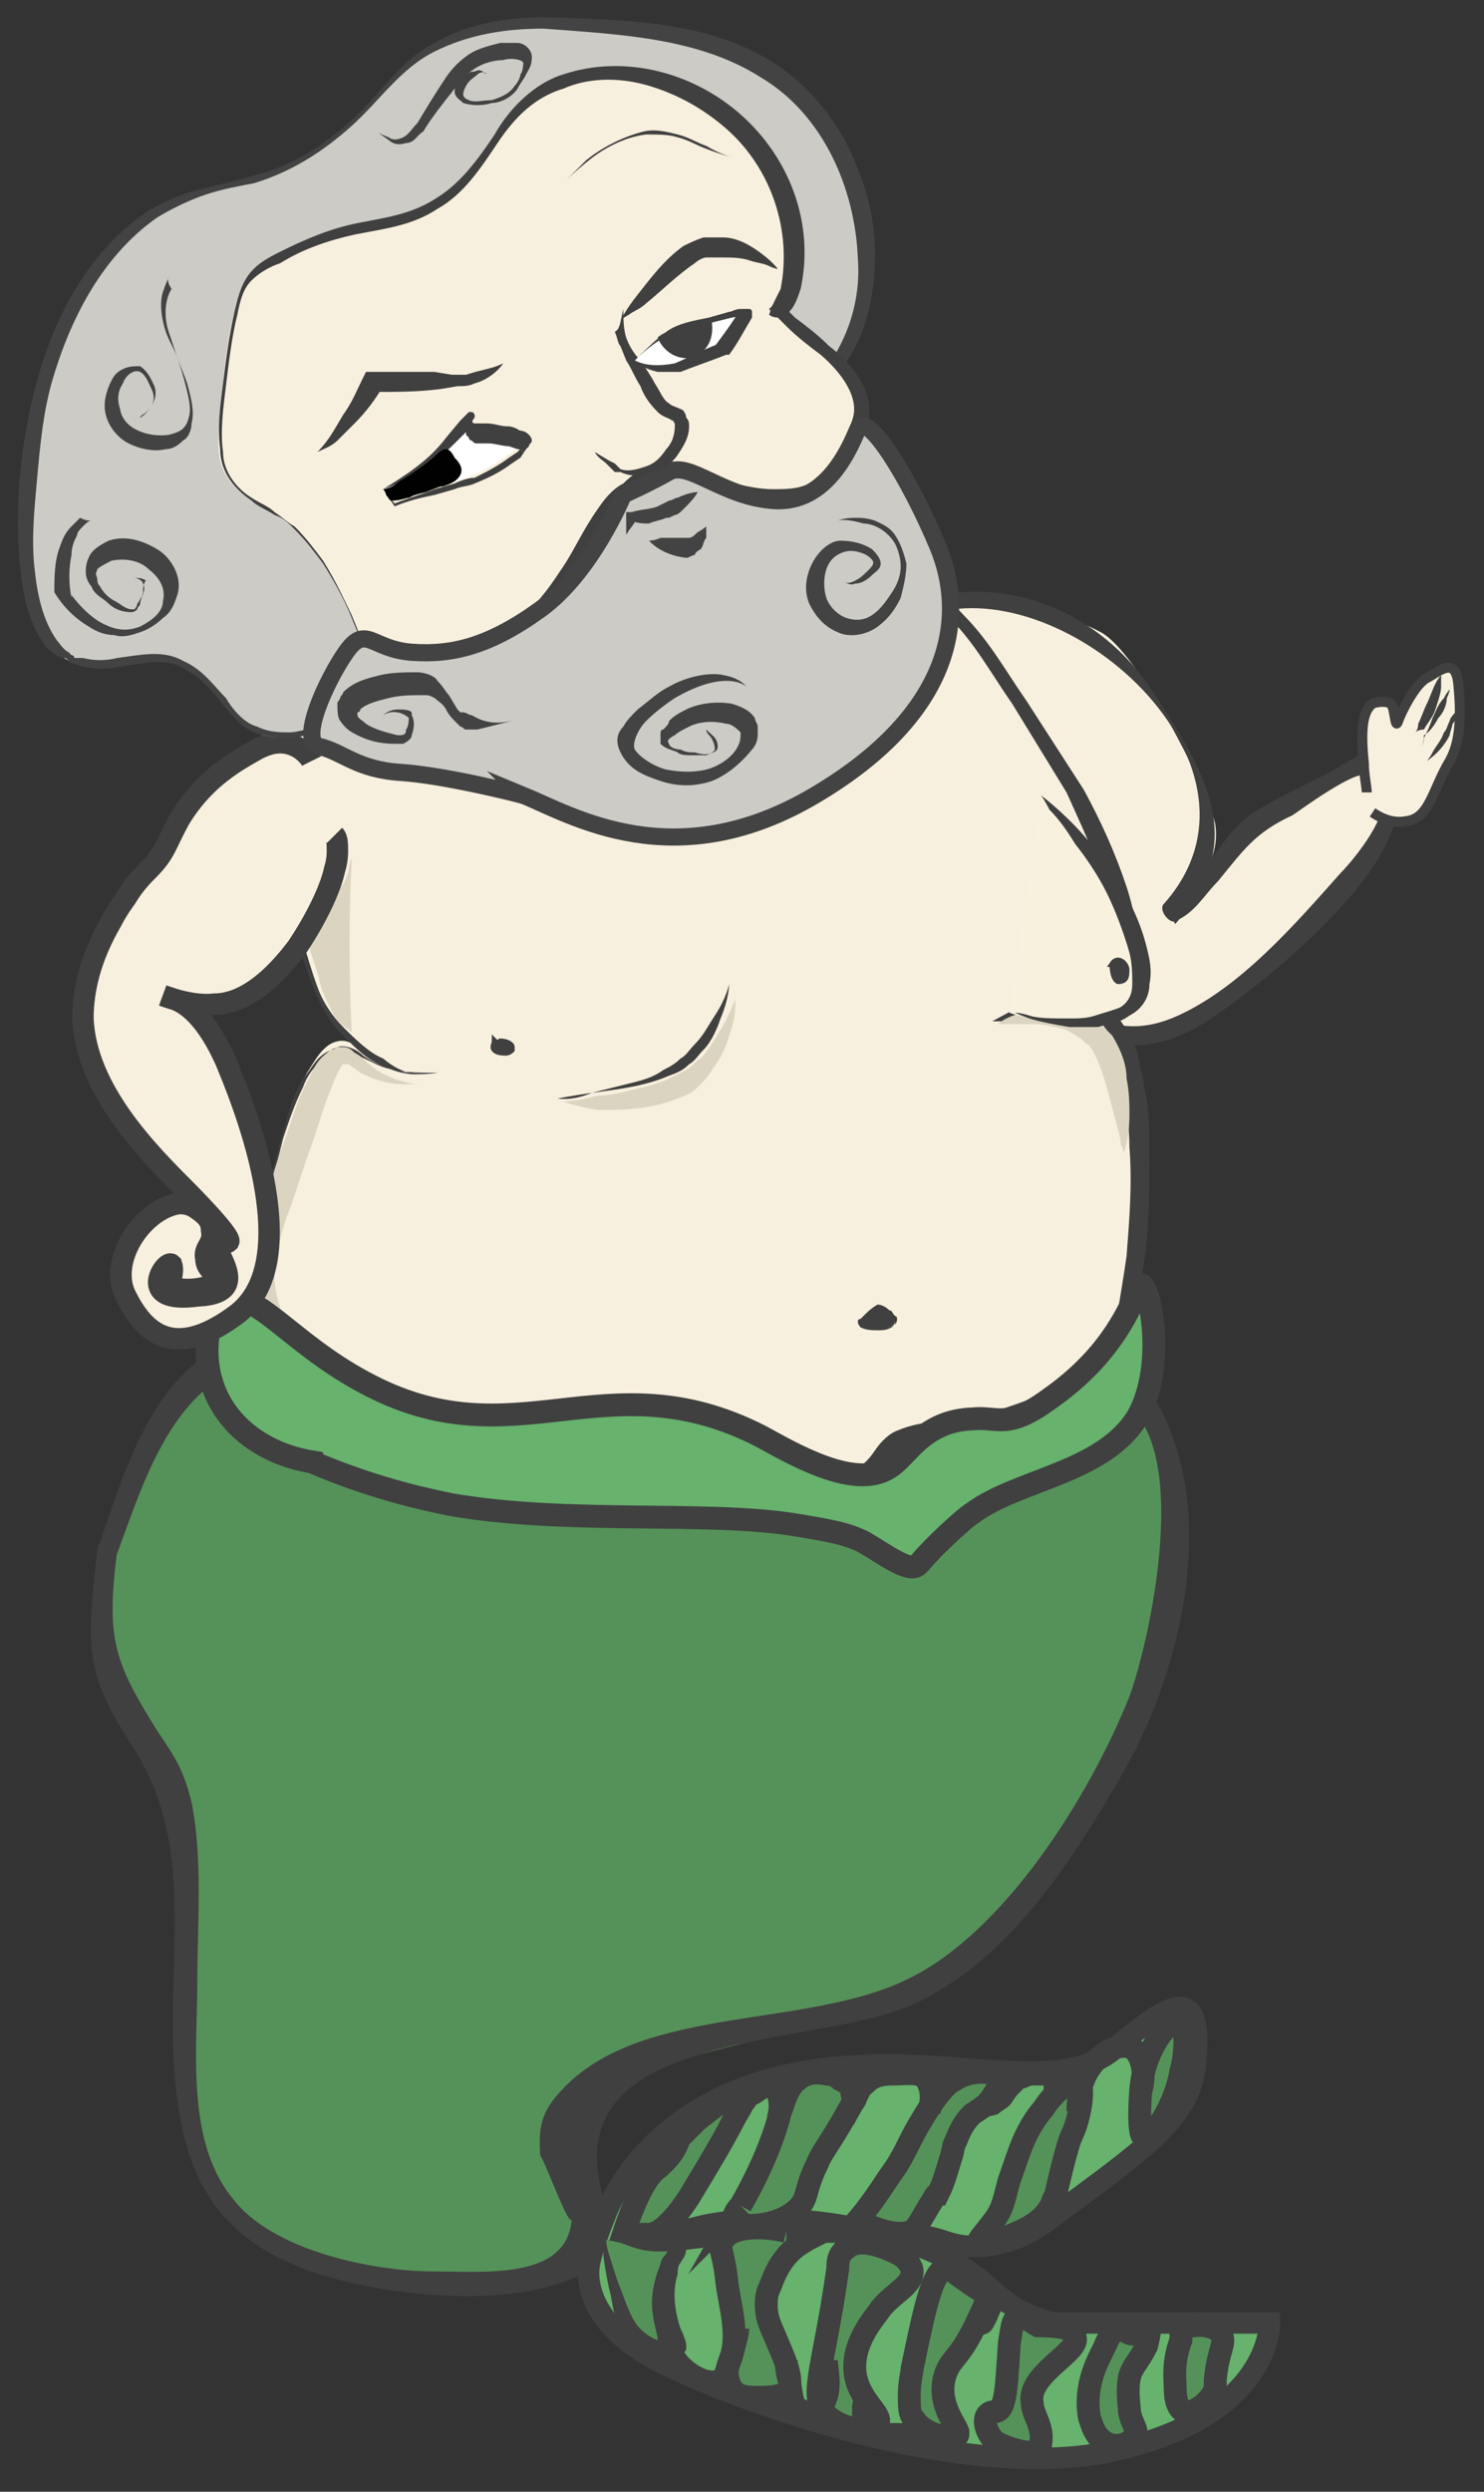 <svg id="Layer_1" xmlns="http://www.w3.org/2000/svg" viewBox="0 0 51.9 87.1">
    <rect x="0" y="0" width="51.9" height="87.1" fill="#333333" stroke="none"/>
    <style>
        .st0{fill:#559259;} .st1{fill:#404040;} .st2{fill:#67B26D;} .st3{fill:none;stroke:#404040;stroke-width:0.75;stroke-miterlimit:10;} .st4{fill:#559259;stroke:#404040;stroke-width:0.8;stroke-miterlimit:10;} .st5{fill:none;stroke:#404040;stroke-width:0.8;stroke-miterlimit:10;} .st6{fill:#F8F0DE;} .st7{fill:#F8F0DE;stroke:#404040;stroke-width:0.35;stroke-miterlimit:10;} .st8{fill:#DBD4C1;} .st9{fill:#F8F1DE;} .st10{fill:#404040;stroke:#404040;stroke-width:0.2;stroke-miterlimit:10;} .st11{fill:#67B26D;stroke:#404040;stroke-width:0.8;stroke-miterlimit:10;} .st12{fill:#F8F0DE;stroke:#404040;stroke-width:0.75;stroke-miterlimit:10;} .st13{fill:#CCCBC6;} .st14{fill:#434343;} .st15{fill:#CCCBC6;stroke:#434343;stroke-width:0.6;stroke-miterlimit:10;} .st16{fill:#FFFFFF;} .st17{fill:#010101;}
    </style>
    <path class="st0" d="M3.8 54.2c-.5 3.6-.3 4.8 0 5.1.1.1.5.3.7.8.1.3.2.5.4.7.2.1.4.1.5.1 1.2.1 1.2 5.4 1.2 5.4 0 2.3-.1 3.8 0 6.5 0 .8.1 2.7 1.2 4.4.1.1.1.2.2.3.9 1.2 2.2 1.5 4 2 3 .8 5.3.4 6.8.1 1.3-.3 2.3-.5 2.4-1.1.1-.6-1-.8-1.5-2-.3-.6-.5-1.4-.3-2.1.3-1.2 2-1.8 5.1-2.6 6.3-1.6 6.4-1.5 7.5-2 2.4-1.2 3.6-3 5.2-5.3 1.1-1.6 4.3-5.7 3.7-10.7-.2-1.6-.4-5.7-1.6-5S10.1 46.2 8 47.3s-3 3.5-3.7 5.2-.5 1.7-.5 1.7z">
</path>
    <path class="st1" d="M3.4 54.2C3 57.7 3 58.5 4.6 61c2.5 3.8 1 8 1.6 12.4.4 3 1.6 4.8 4.4 5.9 2.6 1 8.8 1.8 10.9-.7.1-.1.1-.3.1-.5-3.4-7.2 6.1-6.4 10-7.9 3.5-1.4 5.8-5 7.6-8.1 2-3.4 3.3-8.6 1.6-12.4-.8-1.8-.9-1.2-2.7-1.4-7.4-.9-15.1-1-22.5-1.4-2.2-.1-5.3-.7-7.4 0-2.9 1-3.9 4.7-4.8 7.3-.1.4.6.6.7.1 1.1-3 2.1-6.3 5.6-6.9 1.5-.3 3.4 0 5 .1 5 .2 9.9.6 14.8 1 2.2.2 4.4.3 6.6.4.7 0 2.4-.3 3 0 2.7 1.4 1.1 8.5.4 10.4-1.4 3.5-4.4 8.3-7.8 9.9-3.5 1.7-9.1.9-11.9 3.7-.8.8-1 1.3-.9 2.5 0-.3 1.1 2.8 1.1 2.1-.1 2.2-3 1.9-4.8 1.9-2.1 0-5.7-.7-7.1-2.6-1.6-2-1.2-5.2-1.2-7.5 0-2 .2-4.3-.2-6.3-.3-1.2-.6-1.6-1.2-2.5-1.5-2.4-1.8-3.2-1.4-6.3.1-.5-.7-.5-.7 0z">
</path>
    <path class="st2" d="M21.1 77.6c.5-1.4 2.3-4.4 7.1-5.2 4.8-.8 8.7 1 10.8-.8 2.1-1.8 3.1-2.2 2.8.6-.2 1.9-1.9 3-5 5.3-.5.4-1.3.9-2.3 1-.8.1-1.3-.1-1.6-.2-1.4-.4-2.8-.4-5.7-.3-3 .1-5 .6-5 .5 0-.1 1.2-.4 2.4-.7.9-.2 4-.6 7.5.7 2.9 1.1 2.3 2 4.7 2.7h7.6s.1 3.3-5.6 4.5c-5.8 1.2-15-2.5-16.5-3.6-1.5-1-1.8-2.2-1.7-2.9.1-.6.5-1.6.5-1.6z">
</path>
    <path class="st3" d="M21.1 77.6c.5-1.4 2.3-4.4 7.1-5.2 4.8-.8 8.7 1 10.8-.8 2.1-1.8 3.1-2.2 2.8.6-.2 1.9-1.9 3-5 5.3-.5.4-1.3.9-2.3 1-.8.1-1.3-.1-1.6-.2-1.4-.4-2.8-.4-5.7-.3-3 .1-5 .6-5 .5 0-.1 1.2-.4 2.4-.7.9-.2 4-.6 7.5.7 2.9 1.1 2.3 2 4.7 2.7h7.6s.1 3.3-5.6 4.5c-5.8 1.2-15-2.5-16.5-3.6-1.5-1-1.8-2.2-1.7-2.9.1-.6.5-1.6.5-1.6z">
</path>
    <path class="st4" d="M21.8 78.1c.5-1.5.9-2.1 1.2-2.3.1-.1.5-.4.7-.9 0-.1.1-.2.2-.3l.5-.5c.9-.7 1.3-1 1.5-.9.2.2-.4 1.3-1.8 3.6 0 0-.8 1.3-1.4 1.3H21.8zM25.9 77.1c.8-1.4 1.2-2.5 1.4-3.3.1-.2.2-.8.6-1.1.2-.2.6-.3 1-.2.3 0 .5.2.5.2.2.1.4.2.4.5.1.3-.1.5-.2.7-.5.9-.9 1.4-1 1.7-.5 1-.3 1.2-.7 1.6-.7.7-2.2.7-2.3.4.1-.2.1-.3.3-.5zM30 77.6c.5.3 1.6.7 2 .3.1-.1.2-.3.5-.8.2-.3.2-.4.3-.4.1-.2.2-.4.4-1.1.2-.6.1-.5.2-.7.1-.2.2-.6.6-1 .3-.2.5-.3.7-.6.1-.2.3-.4.3-.6-.1-.3-1-.4-1.6 0-.2.1-.5.3-1.1 1.3-.5.8-.6 1.2-1 1.8-.3.4-.7 1.1-1.3 1.8zM35.2 78.2c.5-.2 1.3-.5 1.6-1.2 0 0 0-.1.1-.2.1-.4.4-1.8.6-2.2.2-.4.4-1.3.3-1.7 0 0 0-.1-.1-.1-.2-.2-.9.4-1.2.9-.7.8-.9 1.7-1.2 2.5-.2.7-.2 1-.6 1.5-.3.4-.5.6-.5.7.2 0 .7-.2 1-.2zM39.9 73c.1-1 .5-1.6.7-1.9.2-.2.4-.6.6-.5.3.1.3 1.1.1 1.8-.2 1.2-1 2.4-1.3 2.3-.1 0-.2-.4-.1-1.7z">
</path>
    <path class="st5" d="M25.5 74.4c.2-.4.4-.7.5-.9.1-.1.1-.2.3-.3.2-.1.5-.4.7-.3.2.1.4.6.2 1.2M29.5 74.1c.1-.2.2-.4.4-.7.2-.5.3-.5.4-.6.3-.3.7-.3 1-.3.4 0 .9-.1 1.1.2.2.3.2.7.1 1.1">
</path>
    <path class="st1" d="M33.7 74s.4-.1.7-.4c.1-.1.1-.1.2-.3 0-.1.1-.2.1-.4.1-.2.2-.4.4-.5.2-.2.4-.2.6-.3h.7c.1 0 .2.1.3.1l.3.3c.1.3 0 .5 0 .7-.1.2-.2.3-.2.4-.4.4-.7.5-.7.5s0-.1.1-.2.2-.3.2-.5c0-.1.1-.2.1-.3v-.2h-.4c-.1 0-.2.1-.3.1l-.2.2c-.1.1-.2.3-.3.4-.1.1-.3.2-.4.3-.3.1-.5.1-.7.1h-.5z">
</path>
    <path class="st5" d="M37.7 73.8c0-.2 0-1.4.9-2 .1-.1.6-.4 1-.2.3.2.5.8.3 1.5">
</path>
    <path class="st0" d="M21.2 78.3c-.1.6.3 1.7.5 2.6.1.4.3.7.5.9.4.4 1.1.7 1.3.5.1-.1-.1-.4-.2-1.1 0-.2-.1-.8 0-1.4.2-.7.5-.9.4-1.2-.1-.2-.4-.1-1.2-.1-.4 0-1.1-.2-1.3-.2z">
</path>
    <path class="st1" d="M21.2 78.3s0 .2.1.5.2.7.4 1.2.4 1.2.8 1.5c.2.2.5.3.7.4h0c-.1.1 0 0 0 0s0 .1-.1.1v-.1l-.1-.2c-.1-.4-.2-.8-.2-1.2 0-.4.1-.8.2-1.1.1-.2.1-.4.2-.5.1-.1.2-.3.2-.3l.1.1H23c-.6 0-1-.2-1.3-.3-.4-.1-.5-.1-.5-.1zm0 0h1.1c.2 0 .4 0 .7-.1.1 0 .3 0 .4-.1h.3c.2 0 .3.2.3.4 0 .4-.1.4-.2.6-.1.1-.1.3-.1.4-.2.6-.1 1.3.1 1.9l.1.2c0 .1.1.2.1.4v.1c0 .1-.1.1-.1.2l-.1.1s-.1 0-.1.1c-.1.1-.2.1-.3.1H23c-.4-.1-.8-.4-1-.7-.3-.3-.4-.7-.5-1-.1-.3-.1-.6-.2-.9-.1-.5-.2-1-.2-1.3 0-.3.1-.4.1-.4z">
</path>
    <path class="st4" d="M27.5 78c-.8-.2-1.9-.2-2.2.3-.2.3 0 .4.1 1.3.1 1 .5 2 .1 3-.1.2-.1.6.1.9.2.3.6.3.9.3.3 0 .8 0 1-.2.3-.3 0-1-.3-1.7-.2-.5-.4-.8-.4-1.3 0-.2 0-.4.1-.6.1-.2.3-1 1-1.5.3-.2.5-.3.5-.3-.1-.2-.5-.2-.9-.2zM31.6 78.9c-.3-.2-1.5-.8-2-.3-.3.2-.3.5-.3.7-.5 3.6-1.1 4.6-.3 5.2.6.5 1.5.5 1.7.2.2-.3-.7-.8-.8-1.8-.1-1.1.8-2 .9-2.2.5-.6 1.1-.8 1.1-1.3 0-.2-.2-.4-.3-.5zM34.4 81.1c.1-.1.1-.2.2-.4 0-.1.1-.1.1-.2s-.1-.2-.5-.5c-.2-.1-.3-.2-.6-.4-.4-.3-.4-.3-.5-.3-.5 0-.8 1.6-1.2 3.5 0 .1-.1.5-.1.9 0 .5 0 .7.2.9.4.6 1.5.7 1.5.5V85c-.1-.3-.8-1.1-.4-2.1.2-.5.5-.5 1.1-1.8.1.2.2.1.2 0zM36.3 81.3c-.2-.1-.5-.4-.7-.3-.2.1-.2.3-.3.9-.1 1.4-.1 2.4-.5 2.4-.6 0-.3.9.1 1.1.4.2 1.5.6 1.5 0 .1-.6-.3-1-.3-1.4-.2-1 1.7-1.8 1.5-2.3 0-.2-.2-.4-1.3-.4zM38.6 82.1c-.2.4-.7 1.3-.5 2.4.1.3.2.7.6.9.4.2.9 0 1-.3.1-.2-.1-.3-.2-.8 0-.2-.1-.7 0-1.2.1-.4.3-.5.6-1.1.1-.4.1-.5.1-.5-.1-.1-.2.1-.5.1s-.4-.2-.6-.2c-.1 0-.3.2-.5.7zM41.3 81.8c-.3.8-.2 1.4-.2 1.7 0 .4.1.7.3.8.3.1.9-.3 1.1-.8v-.3c.1-1.1.4-1.3.2-1.6-.2-.4-1.2-.4-1.4-.1v.3z">
</path>
    <path class="st5" d="M23.4 81.4c0 .1-.1.8.4 1.3.4.4 1 .7 1.4.5.2-.1.2-.4.4-.9.1-.4.2-.7.2-.9M27.5 82.5c0 .1 0 .4.1.7.1.6.1.7.2.9.1.1.4.3.6.2.2-.1.3-.2.4-.3.3-.5.1-1.2.1-1.5">
</path>
    <path class="st1" d="M30 83.2s.1.3.2.7c0 .1.1.2.1.3 0 .1.1.2.1.2l.1.1s.1 0 .1.1c.1 0 .2.1.3.1H31.7c0-.1.1-.2.1-.2 0-.2.1-.4 0-.5v-.2s.1 0 .2.2c.1.1.2.3.3.5 0 .1.1.3 0 .5 0 .1 0 .2-.1.3-.1.1-.1.2-.3.2-.2.1-.4.1-.6.1h-.5c-.2 0-.4-.1-.5-.2-.1 0-.2-.1-.2-.2l-.2-.2c-.1-.2-.1-.4-.1-.5v-.4c.1-.6.2-.9.2-.9z">
</path>
    <path class="st6" d="M32.6 21.1c1.6-.6 4.6.3 5.9 1 1.3.7 3.7 5.4 4 6.7.2 1.3-.7 2.3-1.4 2.9-.1 0-.2.2-.2.2s.9-.5 1.4-1.4c.3-.5.3-.8.7-1.3.2-.2.4-.3.5-.4.8-.4 3.9-2.1 4.1-2.3.2-.2.9 1.8.7 2.3s-1.5 2.1-2.1 2.6c-.6.5-1.6 2-2.7 2.7-1.2.8-2.8 2.2-4.1 2.2-2.4 0-5-4.1-6.2-10.2">
</path>
    <path class="st1" d="M32.8 21.4c4.8-1.2 12.1 5.5 7.9 10.2-.2.2.2.7.4.6.7-.3 1-.9 1.5-1.4.9-1.1 1.3-1.7 2.6-2.3.3-.2 2.2-1.6 2.6-1.4 1.6.5-.4 2.9-.9 3.4-1.6 1.8-3.5 4-5.7 5-4.8 2.2-6.8-5.9-7.5-9.2-.1-.3-.7-.6-.6-.1.9 4.2 3.4 13.1 9.1 9.5 1.6-1 9.6-7.1 5.5-9.3h-.2c-1.2.8-2.6 1.3-3.8 2.1-1.2.9-1.7 2.6-3 3.2.1.2.3.4.4.6 2.5-2.8 1.2-5.1-.7-8-1.7-2.7-4.8-4.2-8-3.4-.3-.1.1.6.4.5z">
</path>
    <path class="st7" d="M47.8 27.7c0-.2-.1-.6-.1-1-.1-1-.1-1.8.3-2.1.2-.1.7-.1.7.1.1.3.1.8.2.5s.6-1.3 1-1.5c.4-.2 1-.8 1.1.2.1 1 .1 2-.3 2.7-.6 1-.7 2-1.5 2.1-.5.1-.9-.1-1.2-.3">
</path>
    <path class="st1" d="M49.5 25.6s.1-.1.1-.3c.1-.2.2-.5.3-.7.1-.2.2-.5.3-.7.1-.2.2-.3.2-.3v.4c0 .2-.1.5-.2.8-.1.3-.3.5-.4.7-.2 0-.3.1-.3.1zM49.7 26.1s.1-.1.1-.3c.1-.2.2-.4.3-.7.1-.2.2-.5.4-.7.1-.2.2-.3.2-.3s0 .1-.1.3c0 .2-.1.5-.3.7-.1.2-.3.5-.5.6 0 .3-.1.4-.1.4zM49.9 26.6s.1-.1.2-.3c.1-.2.3-.4.4-.7.1-.1.1-.2.2-.4 0-.1.2-.3.2-.3.2-.1.2-.3.2-.3s.1.2-.1.4c-.1.1-.1.2-.2.3 0 .1-.1.3-.1.4-.3.6-.8.9-.8.9z">
</path>
    <path class="st6" d="M15.3 37.5c-.3 0-.7.1-1.1 0-1-.2-1.6-.8-1.9-1.1-.8-.8-1.1-1.5-1.5-2.8-1.6-5.5-2.3-6.2-1.7-7.2.7-1.1 2.1-1.3 2.8-1.4 5.6-.9 10.9-3.1 16.4-4.5.3-.1 1.2-.3 2.4-.2.3 0 .9.2 1.7.5 1 .5 1.6 1.3 2.6 2.8 1.2 1.9 1.9 2.8 2.5 3.9.8 1.4 1.7 3.3 2 5.4.1.6.1 1.4-.3 1.9-.2.2-.5.3-1.3.3h-1.8s2.7-1.2 3.4 1.9c.7 3.2.3 9.1-.8 10.4-1.1 1.2-3.6 2.3-5.8 2.4-2.2.1-1.8 1.1-2.8 1.7-1.1.5-3.1-1.5-4.5-1.6-1.4-.1-6.3-.2-8.3-.4-1.9-.3-8-1.9-8.3-4s1.1-7.1 1.8-8.1c.2-.3.5-.9 1-1 .4-.1.7.2 1.2.5.4.4 1.2.7 2.3.6z">
</path>
    <path class="st1" d="M15.3 37.5c-.6.1-1.2.1-1.8-.2-.6-.2-1-.6-1.5-1.1-.9-.9-1.2-2.1-1.6-3.3-.4-1.2-.7-2.3-1.1-3.4-.1-.5-.3-1.1-.4-1.7-.1-.3-.1-.6-.1-1 .1-.3.2-.6.5-.8.9-1 2.3-1.1 3.4-1.3 1.2-.2 2.4-.5 3.5-.8 2.3-.6 4.6-1.4 6.9-2.1 1.2-.4 2.3-.7 3.5-1.1l1.8-.5c.6-.2 1.2-.2 1.9-.2 1.3.1 2.5.5 3.4 1.5.9.9 1.5 2 2.2 3l2 3.1c.6 1.1 1.1 2.2 1.5 3.4.2.6.3 1.2.5 1.8.1.6.2 1.3 0 2-.1.2-.2.3-.3.5-.2.2-.4.2-.5.3-.3.1-.7.1-1 .1H34.7L36 35c.7-.3 1.4-.4 2.1-.1.7.2 1.2.8 1.5 1.5.2.3.2.6.3 1 .1.3.1.6.2 1 .1.7.1 1.3.1 1.9 0 1.3 0 2.6-.2 3.9-.1.6-.2 1.3-.3 1.9-.2.6-.3 1.3-.8 1.9-1 1-2.2 1.5-3.4 1.9-.6.2-1.3.3-1.9.4-.7.1-1.3 0-1.8.3-.2.1-.4.3-.6.6-.2.3-.4.6-.7.7l-.1.1c-.1.1-.1 0-.1.1-.1 0-.2.1-.3.1-.2 0-.4 0-.6-.1-.3-.1-.6-.2-.9-.4-1.2-.6-2.1-1.4-3.4-1.3l-4-.4c-1.3-.1-2.5-.1-3.8-.3-1.3-.2-2.5-.6-3.7-1-1.2-.4-2.4-.9-3.5-1.7-.5-.4-1.1-.9-1.1-1.6-.1-.6 0-1.3.1-1.9.2-1.3.5-2.5.8-3.7.2-.6.4-1.2.7-1.8.1-.3.3-.6.5-.8.2-.3.4-.5.7-.6.3-.1.7.1.9.3.3.2.5.3.8.4.6.2 1.2.3 1.8.2zm0 0c-.6 0-1.3 0-1.9-.2-.3-.1-.6-.3-.9-.4-.3-.2-.6-.3-.9-.2-.3.1-.5.3-.7.6-.2.3-.4.5-.5.8-.3.6-.4 1.2-.6 1.8-.3 1.2-.6 2.5-.8 3.7-.1.6-.1 1.3 0 1.9.1.6.5 1 1 1.4 1 .7 2.2 1.2 3.4 1.6 1.2.4 2.4.7 3.7.9 1.2.2 2.5.2 3.8.3l3.8.1c.3 0 .6 0 1 .1.3.1.7.2 1 .3.6.3 1.1.6 1.7.9.3.1.6.3.8.3.1 0 .3.1.4 0H29.9l.1-.1c.2-.1.4-.3.6-.6.2-.3.5-.6.8-.7.7-.3 1.4-.3 2-.4.6-.1 1.2-.2 1.8-.4 1.2-.4 2.4-.9 3.2-1.8.4-.4.5-1 .7-1.6.1-.6.2-1.2.3-1.9.1-1.3.2-2.5.1-3.8 0-.6-.1-1.3-.1-1.9 0-.3-.1-.6-.2-.9-.1-.3-.1-.6-.3-.9-.2-.5-.6-1-1.1-1.1-.5-.2-1.1-.1-1.7.1l-.1-.6h1.8c.3 0 .6 0 .8-.1.1 0 .2-.1.3-.1.1-.1.1-.2.2-.3.2-.5.1-1.1 0-1.6-.1-.6-.2-1.2-.4-1.7-.4-1.1-.9-2.2-1.4-3.3l-1.9-3.1c-.7-1-1.3-2.1-2.1-2.9-.8-.8-2-1.2-3.1-1.3-1.2-.1-2.3.3-3.5.6-1.2.3-2.3.7-3.5 1-2.3.7-4.6 1.4-7 2-1.2.3-2.4.6-3.6.8l-1.8.3c-.6.2-1.1.4-1.5.8-.2.2-.4.5-.4.7-.1.3 0 .6 0 .8.1.6.3 1.2.5 1.7.4 1.2.7 2.3 1.1 3.5.3 1.2.6 2.4 1.5 3.3.4.4.9.9 1.4 1.1.7.6 1.3.6 1.9.5z">
</path>
    <path class="st8" d="M10.1 46.4s-.2-.1-.4-.4c-.2-.3-.6-.8-.7-1.4-.1-.7 0-1.4.2-2.2.2-.8.4-1.6.7-2.4.3-.8.5-1.6.9-2.3.2-.4.3-.7.8-1 .1 0 .1-.1.2-.1h.2c.2 0 .3.1.4.2.2.1.3.2.4.3.4.4.9.6 1.3.7.3.1.6.1.6.1h-.6c-.4 0-.9-.1-1.5-.4-.1-.1-.3-.2-.4-.3h-.1-.1c-.1.1-.3.5-.4.8-.3.7-.5 1.5-.8 2.3-.3.8-.5 1.6-.8 2.3-.2.7-.4 1.4-.4 2 0 .6.2 1.1.3 1.4 0 .3.2.4.2.4zM19.7 38.5s.5 0 1.2-.2c.4 0 .8-.1 1.2-.2.4-.1.9-.2 1.3-.4l.6-.3c.2-.1.3-.3.5-.4.3-.3.5-.7.7-1 .2-.3.3-.6.4-.8.1-.2.1-.3.1-.3s.1.5-.2 1.3c-.1.4-.3.8-.6 1.2-.1.2-.3.4-.5.6-.2.2-.4.3-.7.4-1 .4-2 .4-2.8.4-.7-.1-1.2-.3-1.2-.3zM34.9 35.8s.1-.1.3-.2c.2-.1.5-.2.9-.3.4-.1.9-.1 1.4 0 .3.1.5.2.8.3l.3.3.3.3c.3.5.5 1 .5 1.5.1.5.1.9.1 1.3 0 .8-.2 1.3-.2 1.3s0-.1-.1-.3c0-.2-.1-.5-.2-.9-.2-.7-.4-1.7-.8-2.4-.1-.1-.1-.2-.2-.2l-.2-.2c-.2-.1-.3-.2-.5-.3-.4-.1-.8-.2-1.1-.2h-1.3zM12.3 36.1c-.1-.1-.2-.2-.4-.3-.1-.1-.3-.4-.6-1.1-.1-.2-.1-.4-.2-.7-.3-.9-.4-1.3-.4-1.4.1-.9 1.2-1 1.5-2.2 0-.2.1-.4.1-.4-.1 2-.1 4.1 0 6.1z">
</path>
    <path class="st9" d="M36.4 27.8c1 1 3.2 3.4 3.4 6 0 .4 0 .9-.2 1.3-.9 1.3-4.1.4-4.3.3">
</path>
    <path class="st1" d="M36.4 27.8s.7.5 1.5 1.4c.8.9 1.8 2.3 2.2 3.9.1.4.2.8.1 1.3 0 .5-.3.9-.7 1.1-.4.3-.8.3-1.1.4h-1c-.6-.1-1.1-.2-1.4-.3-.3-.1-.5-.2-.5-.2s.2 0 .5.1.8.1 1.4.1c.3 0 .6 0 .9-.1.3-.1.7-.2.9-.3.3-.2.4-.5.4-.8 0-.3 0-.7-.1-1.1-.2-.7-.5-1.5-.8-2.1-.3-.6-.7-1.2-1.1-1.7-.3-.5-.6-.9-.9-1.2-.2-.4-.3-.5-.3-.5zM19.5 38.4s.5-.1 1.2-.2l1.2-.3c.4-.1.9-.2 1.3-.5.2-.1.4-.2.6-.4.2-.1.3-.3.5-.5.3-.3.5-.7.7-1 .4-.6.5-1.1.5-1.1s0 .5-.3 1.2c-.1.3-.3.8-.6 1.1-.2.2-.3.4-.5.5-.2.2-.4.3-.7.4-.9.4-2 .5-2.7.6-.7.3-1.2.2-1.2.2zM30.7 45.6c.4.2.7.4.6.6 0 .1-.1.2-.3.2-.4.1-.9 0-.9-.1 0 0 0-.1.1-.2.2-.2.3-.4.5-.5z">
</path>
    <path class="st1" d="M30.7 45.6s.2 0 .4.2c.1 0 .1.1.2.2.1 0 .1.2 0 .3-.2.2-.4.2-.6.2-.2 0-.4 0-.6-.1 0 0-.1-.1-.1-.2s.1-.1.1-.1l.2-.2c.2-.2.4-.3.4-.3zm0 0s-.1.2-.3.4c0 .1-.1.1-.1.2-.1.1 0 0 0 .1.1.1.3.1.5.1s.4 0 .5-.1v-.1c0-.1-.1-.1-.1-.2-.3-.3-.5-.4-.5-.4z">
</path>
    <path class="st10" d="M17.5 36.4c.2 0 .4.1.4.2v.1c-.1.1-.2.1-.2.1-.1 0-.3 0-.4-.1-.1-.1 0-.2 0-.3.1.1.2 0 .2 0zM38.9 33.7c.2-.3.5 0 .5.2s0 .4-.3.4c-.2-.1-.2-.6-.2-.6z">
</path>
    <path class="st11" d="M10.9 51.1c-1.8-.3-3.1-1.4-3.5-2.8-.3-.9-.2-2.4.5-2.8 1-.5 2.2 1.4 4.8 2.8 5.3 2.9 8.4-.9 13.9 1.9 1.1.6 3.3 1.9 4.5 1.1.5-.3.9-1.1 1.9-1.5.5-.2 1-.2 1-.2.9-.1 1.2.4 2.7-.7 2-1.4 2.7-2.9 3.1-3.8 0-.1.1-.2.1-.2.3 0 .9 2.8-.1 4.6-1.2 2-4.2 2.2-5.8 3.4-.2.1-1.4 1.2-1.8 1.7l-.1.1c-.3.3-1.2-.4-1.9-.8-.6-.3-1.2-.4-2.4-.6-3.1-.5-7.9 0-12-.7-1-.2-2.8-.6-4.9-1.5z">
</path>
    <path class="st12" d="M10.9 26.6c-.1-.2-.4-.5-.8-.6-.4-.1-.8 0-1.3.3-.7.4-1.7 1-2.5 2.3-.5.9-.5 1.2-1.1 1.8-.2.2-.5.5-.8 1 0 0-.3.4-.5.8-.4.7-1 1.9-1 3.4.1 2.5 2.3 4.7 3.6 6 0 0 1.6 1.6 1.5 1.8 0 0-.1.1-.2 0-.9-.1 1.4 1.8-.9 1.9-2.2.3-1.1-1.3-.9-1.1.1.3-.1.6 0 .7.1.3 1.5.2 1.6-.2 0-.2-.4-.3-.4-.7-.1-.4.3-.5.2-1 0-.4-.3-.6-.6-.8 0 0-.3-.2-.7-.1-1.2.3-2.3 2-1.7 3.2s1.6 2.3 3.8.7c2.7-1.9.1-7.9-.3-8.9-.1-.2-.8-1.9-1.9-2.2l-.3-.1s1 .4 1.8.3c.7 0 1.7-.4 2.9-2 .8-1.2 1.2-2.2 1.3-2.7.1-.3.1-.6.1-.6 0-.3 0-.5-.1-.6">
</path>
    <path class="st13" d="M11 25.6c-.4.1-1.1.3-1.8.1-1.2-.4-1.3-1.5-2.4-2.2-1.6-1.1-3 .3-4.4-.4C.3 21.9.9 17.3 1 16.2c.2-1.7.7-5.9 4-8.4 2.4-1.8 3.7-.6 6.6-2.9 1.9-1.5 2.1-2.6 4-3.4 1.6-.7 3.1-.6 4.5-.6 2.4.1 6.1.3 8.3 3 1.6 1.9 2.5 5.2 1.3 7.9-2.3 5.4-11 3.4-17 10.9-.7 1.2-1.3 2.2-1.7 2.9z">
</path>
    <path class="st14" d="M11 25.6s-.1 0-.2.1c-.2 0-.4.1-.7.1-.3 0-.7 0-1.2-.2s-.8-.6-1.2-1.1c-.4-.5-.8-.9-1.4-1.2-.6-.3-1.3-.1-2.1 0-.4.1-.9.1-1.3 0-.1 0-.2-.1-.3-.1-.1 0-.1 0-.2-.1l-.1-.1c-.3 0-.5-.2-.7-.4-.6-.8-.8-1.8-.9-2.8-.1-1-.1-2.1 0-3.2s.3-2.2.6-3.3c.6-2.2 1.8-4.6 4-6 .6-.3 1.2-.6 1.8-.7.7-.2 1.3-.3 1.9-.5 1.2-.3 2.3-1 3.3-1.9 1-.9 1.7-2.1 2.9-2.7 1.2-.7 2.6-.9 3.9-.9 2.6.1 5.5.1 7.8 1.5 1.2.7 2.1 1.8 2.7 2.9.6 1.2 1 2.5 1 3.8 0 1.3-.2 2.6-.9 3.7S28 14.4 27 15c-2.1 1.1-4.2 1.6-6.1 2.3-1.9.7-3.5 1.5-4.8 2.4-1.3.9-2.3 1.9-3.1 2.8-.8.9-1.3 1.6-1.6 2.2l-.4.9zm0 0s.2-.3.4-.8c.3-.5.8-1.3 1.5-2.3.8-.9 1.7-2 3.1-2.9 1.3-1 3-1.9 4.8-2.6 1.9-.8 4-1.4 6-2.4 1-.5 1.9-1.3 2.4-2.2.6-1 .9-2.2.8-3.4-.1-2.4-1.2-5-3.4-6.3-2.2-1.4-5-1.5-7.6-1.7-1.3 0-2.6.2-3.8.8-1.2.6-1.9 1.7-2.9 2.6-1 .9-2.1 1.6-3.4 2-.5.1-1.1.2-1.7.4-.6.2-1.2.5-1.7.8-2 1.4-3.1 3.7-3.7 5.8-.3 1.1-.4 2.2-.5 3.3-.1 1.1-.2 2.1-.1 3.1s.3 1.9.8 2.6c.1.1.2.3.4.4l.1.1s.1 0 .1.1h.3c.4.1.8.1 1.2 0 .8-.1 1.6-.3 2.3.1.7.3 1.1.9 1.5 1.3.3.5.7.9 1.1 1 .4.2.8.2 1.1.2.3 0 .5-.1.7-.1.1.1.2.1.2.1z">
</path>
    <path class="st14" d="M3.2 18.2c-.1 0-.2.1-.3.2-.1.1-.2.2-.2.3-.1.2-.2.4-.2.7-.1.5-.1 1 0 1.5v-.1c.3.4.7.8 1.1 1 .4.2.8.3 1.3.1.4-.2.8-.5.8-.9.1-.4-.1-.8-.5-1.1-.3-.3-.8-.4-1.3-.3-.2.1-.4.2-.5.3 0 .1-.1.1 0 .3 0 .1 0 .2.1.3.1.2.3.4.5.5.2.1.4.3.6.3h.1s.1-.1.1-.2c.1-.1.1-.2.2-.3 0-.1.1-.2 0-.4 0-.1-.2-.2-.3-.2.1 0 .3 0 .4.1-.1.1-.1.3-.1.4 0 .1-.1.3-.1.4 0 .1-.1.1-.1.2-.1.1-.2.1-.2.1-.3 0-.6-.1-.8-.3-.2-.2-.5-.3-.6-.6-.1-.1-.2-.3-.2-.5 0-.1 0-.3.1-.5.1-.3.5-.5.7-.6.6-.2 1.2 0 1.7.3s.9 1 .7 1.6c-.1.3-.2.6-.5.8-.2.2-.5.4-.8.5-.3.1-.6.2-.9.1-.3 0-.6-.1-.9-.3-.5-.3-.9-.7-1.2-1.2 0-.5 0-1.1.2-1.6.1-.3.2-.5.4-.7l.3-.3c.2.1.3.1.4.1zM5.9 9.7s-.1.2-.2.5-.1.8.1 1.4c.1.3.3.6.4.9.1.3.3.7.4 1.1.1.4.2.8.1 1.2 0 .2-.1.5-.3.6-.2.2-.4.3-.6.3-.4.1-.9 0-1.3-.2s-.7-.6-.8-1c-.1-.4 0-.8.2-1.2.1-.2.2-.3.4-.4.2-.1.4-.1.6-.1.3.2.4.5.5.7.1.3 0 .5-.1.7-.2.3-.4.3-.4.4 0 0 .2-.1.4-.4.1-.2.1-.4 0-.6-.1-.2-.2-.5-.4-.6-.2-.1-.5.1-.6.4-.2.3-.2.6-.1.9.1.7 1 1 1.7.9.4-.1.6-.2.7-.6.1-.3 0-.7-.1-1.1-.1-.4-.2-.7-.3-1l-.3-.9c-.2-.6-.1-1.2.1-1.5-.2-.3-.1-.4-.1-.4zM13.2 4.6s.1.1.4.2c.1.1.3.1.5 0s.3-.3.5-.5c.3-.5.6-1 1-1.6.2-.3.5-.6.8-.8.3-.2.7-.3 1.1-.4h.6c.2 0 .5.2.5.5s-.1.4-.2.6c-.1.2-.2.3-.3.5-.2.3-.6.5-.9.5-.3.1-.7.1-1 0-.1-.1-.3-.2-.3-.4s.1-.3.2-.4c.2-.2.3-.3.5-.3.2-.1.3 0 .4.1v0c0-.1-.2-.1-.3 0-.1.1-.3.2-.4.4-.1.2-.2.4.1.5.2.1.5 0 .8 0 .3-.1.6-.2.8-.5.1-.1.2-.3.2-.4.1-.1.1-.4.1-.4 0-.1-.4-.2-.7-.1-.3 0-.7.1-1 .3-.3.2-.5.4-.7.7-.4.5-.8 1-1.1 1.5-.2.1-.3.4-.6.4-.3.1-.5 0-.6-.1-.3-.2-.4-.3-.4-.3z">
</path>
    <path class="st6" d="M12.6 22.3c-1.1-2.9-2.3-4-3.3-4.5-.3-.2-1-.5-1.4-1.2-.3-.5-.3-1-.2-2.2.3-3.8.8-4.4 1-4.7.2-.2.4-.4 1.3-.8 2.2-1.1 3.3-.9 4.7-1.5 2.8-1.2 2.3-3.8 5.2-4.7 1.1-.3 2-.2 2.4-.1 2.3.3 4.3 2 5.1 4.1.6 1.6.5 3.4-.1 4.1v.1c-.1.5 3.5 1.9 2.8 4.1-.4 1.5-1.1 2.2-1.8 2.4-.4.1-.7.1-1.1.1-1 0-1.8-.3-2.5-.6-.8-.3-.8-.4-1.2-.4-.4 0-.9.2-1.6.8-.9.9-1.1 1.6-1.7 2.5-.2.3-1.2 1.7-2.4 2.4-2 1.1-4.2.5-5.2.1z">
</path>
    <path class="st1" d="M12.6 22.3s-.1-.2-.3-.7c-.2-.5-.5-1.1-1-1.9-.3-.4-.6-.8-1-1.2-.2-.2-.4-.4-.7-.5-.3-.2-.6-.3-.8-.5-.6-.4-1.1-1-1.1-1.8-.1-.8 0-1.5.1-2.3.1-.8.2-1.6.4-2.5.1-.4.2-.9.5-1.3s.7-.6 1.1-.8c.8-.4 1.7-.8 2.7-1 1-.2 1.9-.3 2.8-.9.8-.5 1.4-1.3 2-2.2.5-.9 1.4-1.8 2.4-2.1 2.1-.7 4.5-.1 6.2 1.4 1.7 1.5 2.6 3.8 2.1 6.1-.1.3-.2.6-.4.8l.2.2c.4.3.8.6 1.2 1 .4.3.8.7 1.1 1.2.3.5.4 1.1.2 1.7-.3 1-.8 2-1.8 2.6-.2.1-.5.2-.8.2h-.8c-.5 0-1-.1-1.4-.3-.5-.1-.9-.3-1.3-.5l-.6-.3c-.1-.1-.3-.1-.5 0-.7.2-1.4.8-1.8 1.4-.5.6-.8 1.3-1.2 1.9-.4.6-.9 1.1-1.4 1.6-1 .9-2.2 1.2-3.2 1.2s-1.7-.2-2.2-.4l-.7-.1zm0 0s.3.1.7.2c.5.1 1.2.3 2.1.2.9 0 2-.4 3-1.3.5-.4.9-1 1.3-1.6.4-.6.7-1.3 1.2-2 .2-.3.5-.7.9-.9.3-.3.7-.6 1.2-.7.2-.1.5-.1.8 0l.6.3c.4.2.8.3 1.3.4.4.1.9.2 1.3.2.5 0 .9 0 1.3-.2.8-.4 1.2-1.3 1.5-2.2.3-.8-.4-1.7-1.1-2.3-.4-.3-.8-.6-1.2-1l-.3-.3c-.2 0-.3-.1-.3-.1.1-.3 0-.1 0-.2l.1-.1.3-.6c.4-2-.3-4.2-1.9-5.6-.8-.7-1.7-1.2-2.7-1.5-1-.3-2.1-.3-3 .1-1 .3-1.7 1-2.3 1.9-.6.9-1.2 1.8-2.1 2.3-.9.6-1.9.7-2.9.9-.9.2-1.8.5-2.6 1-.3.1-.7.3-1 .6-.3.3-.4.7-.5 1.2-.2.8-.3 1.7-.4 2.5-.1.8-.2 1.6-.1 2.3 0 .7.5 1.3 1 1.6.3.2.6.3.8.5.3.2.5.4.7.5.4.4.7.8 1 1.2.5.8.8 1.5 1 1.9.2.5.3.7.3.8z">
</path>
    <path class="st1" d="M19.8 6.3l.7-.7c.5-.4 1.2-.8 2-1 .4-.1.8 0 1.2.1.4.1.7.3 1 .4.5.3.9.4.9.4s-.4-.1-.9-.3c-.3-.1-.6-.3-1-.4-.3-.1-.7-.1-1.1-.1-.8.1-1.5.5-2 .9s-.8.7-.8.7z">
</path>
    <path class="st15" d="M18.3 27.8c1.7.7 5.3 2.9 10.2 0s5.3-6.3 4.3-8.7c-1-2.4-2.5-4.8-2.8-4.1-.3.7-1.1 2.6-2.9 2.5-1.8-.1-3-1.4-3.7-1s-1.6.8-1.6.8-1.1 2.7-2.9 4-3.1 1.6-4.5 1.5-1.6-1-2.3 0-1.7 3.2-.9 3.3c.8.2 1.3.8 2.8.9 1.6.1 4.3.8 4.3.8z">
</path>
    <path class="st13" d="M17.9 25.2s-1.3.3-1.7 0c-.3-.3-.7-1.3-1.4-1.3s-2.1 0-2.6.7 1.5 1.3 1.9 1.1c.4-.2.3-.9.3-.9s-.5-.3-.9 0">
</path>
    <path class="st14" d="M17.9 25.2l-1.2.3h-.4c-.1 0-.1-.1-.2-.1l-.1-.1c-.2-.2-.3-.3-.4-.5-.1-.2-.3-.3-.4-.4-.2-.1-.2-.1-.4-.1-.4 0-.8 0-1.2.1-.4.1-.8.2-1 .4 0 0 0 .1-.1.1v.1c0 .1.2.2.3.3.3.2.7.3 1.1.4.2 0 .3 0 .3-.2.1-.1.1-.4.1-.5v.1c-.2-.2-.6-.3-.9-.1.1-.1.3-.2.5-.2s.4 0 .5.1v.1c.1.2.1.4 0 .7 0 .1-.1.2-.3.3h-.3c-.5 0-.9-.1-1.3-.3-.2-.1-.4-.2-.6-.5-.1-.1-.1-.4-.1-.6 0-.1 0 0 .1-.2 0-.1.1-.1.1-.2.4-.4.9-.5 1.3-.6.4-.1.9-.1 1.3-.1.2 0 .6.1.7.3.2.2.3.4.4.5l.3.5.1.1h.1c.1 0 .2.1.3.1.5.3.9.3 1.4.2zM26.1 24s-.2-.2-.7-.2c-.5 0-1.1.2-1.8.6-.3.2-.7.5-1 .8-.3.3-.5.8-.4 1 .2.3.7.6 1.1.7.5.1 1 .1 1.4 0 .4-.1.9-.4 1.1-.8.1-.2.1-.3.1-.5-.1-.1-.3-.3-.5-.3-.4-.1-.9-.1-1.3.1-.2.1-.4.2-.5.3-.2.1-.3.2-.2.3 0 .1.2.2.4.2.2.1.3.1.5.1.3.1.6.1.7-.1 0-.2-.1-.4-.2-.5-.1-.1-.1-.2-.1-.2l.1.1c.1.1.3.2.3.5 0 .2-.2.2-.4.3h-.5c-.2 0-.4 0-.5-.1-.2-.1-.4-.1-.6-.3v-.1-.2c0-.1 0-.2.1-.2.1-.1.2-.2.2-.3.2-.2.4-.3.6-.4.4-.2 1-.3 1.6-.2.3.1.6.2.8.5 0 .1.1.2.1.3v.3c0 .2-.1.4-.2.5-.4.5-.9.9-1.4 1.1-.6.2-1.2.2-1.8 0-.6-.2-1.1-.4-1.4-1-.2-.4-.1-.7.1-.9.1-.2.3-.4.5-.6.4-.3.7-.6 1.1-.8.7-.4 1.5-.5 1.9-.4.6.1.8.4.8.4z">
</path>
    <g>
        <path class="st14" d="M29.3 18.2s.2-.1.6-.1c.2 0 .4 0 .7.1.2.1.5.2.7.5.2.3.3.6.4 1 0 .4-.1.8-.2 1.2-.2.4-.4.7-.8 1-.4.3-1 .4-1.4.2-.5-.2-.8-.6-1-1-.2-.5-.1-1 .1-1.4.2-.4.6-.8 1-.8s.8.1 1.1.3c.1.1.3.3.3.5s-.2.3-.3.4c-.2.2-.4.3-.6.3-.2.1-.4-.1-.4-.1l-.1-.1.1.1c.1.1.2.1.4 0s.3-.2.5-.4.2-.3-.1-.5c-.2-.1-.5-.2-.8-.1-.3.1-.5.3-.6.6-.1.3-.1.7 0 1 .1.3.4.6.7.7.3.1.6.1.9-.1.3-.2.5-.5.7-.8.2-.3.3-.6.3-.9 0-.3-.1-.6-.2-.8-.3-.5-.8-.7-1.1-.7-.7-.2-.9-.1-.9-.1z">
</path>
    </g>
    <g>
        <path class="st14" d="M22.7 18.9s.2 0 .4-.1h1c.1 0 .2-.1.3-.2.2-.1.3-.2.3-.2v.4c-.1.1-.1.3-.2.4 0 0-.2.1-.2.2-.1 0-.2.1-.3.1-.9-.1-1.3-.6-1.3-.6z">
</path>
    </g>
    <g>
        <path class="st14" d="M21.9 18.7V17.9h.2c.3-.1.7-.1.9-.2l.2-.1.2-.1c.1 0 .2-.1.3-.1.2-.1.5-.2.7-.2-.1.2-.3.4-.5.6-.1.1-.2.2-.3.2l-.2.1h-.1c-.2.1-.4.1-.6.2-.2 0-.4 0-.6-.1l.2-.1c-.1.2-.3.4-.4.6z">
</path>
    </g>
    <g>
        <path class="st1" d="M17.6 12.7c-.2.3-.6.6-1 .7-.2.1-.4.1-.6.1l-.6.1c-.8.1-1.5.1-2.3.1l.3-.2c-.3.5-.6.9-1 1.3l-.6.6c-.2.2-.5.3-.7.4.4-.4.6-.8.9-1.3.3-.4.5-.9.7-1.3l.1-.2H15.2l.6.1h.5c.6-.2.9-.2 1.3-.4z">
</path>
    </g>
    <g>
        <path class="st1" d="M21.8 10.8c0 .3 0 .7.1 1 .1.3.3.6.5.8.2.3.4.6.5.8.2.3.3.6.5.7.1.1.2.1.4.2.1 0 .2.2.2.3.1.1.1.2.1.3 0 .4-.2.7-.4 1-.2.3-.5.5-.9.6-.3.1-.7.2-1.1 0h-.2l-.1-.1-.2-.2c-.1-.1-.3-.2-.4-.4l.5.3.2.1.1.1.1.1c.3.1.6 0 .9-.1.3-.1.5-.3.7-.6.2-.2.3-.5.3-.8v-.1c-.1-.1 0-.1-.1-.1-.1-.1-.3-.1-.5-.3-.3-.3-.5-.6-.6-.9-.2-.3-.3-.6-.5-.9l-.2-.5c-.1-.1-.1-.3-.2-.5.2-.1.2-.4.3-.8z">
</path>
    </g>
    <g>
        <path class="st16" d="M13.4 17.1c1.1-.5 1.8-1.1 2.2-1.6.2-.2.8-.9.8-.9s-.2.2-.2.4c.1.2.4.1.7.2.2 0 1.5.2 1.3.4-.2.1-1 .8-1.9 1.1-1 .4-2.6.8-2.6.8l-.3-.4z">
</path>
        <path class="st1" d="M13.4 17.1c.8-.5 1.6-1 2.2-1.8l.5-.6.1-.1.1-.1.1-.1h.1c0 .1 0-.1.1.1v.1c-.1.1-.1.2-.1.2 0-.1 0 0 .1 0h.4c.3 0 .5.1.7.1.1 0 .2 0 .4.1.1.1.2 0 .4.2 0 0 .1.1.1.2s-.1.1-.1.2l-.1.1-.2.3-.3.2c-.4.3-.8.5-1.3.7-.2.1-.5.1-.7.2l-.7.2c-.5.1-.9.2-1.4.4l-.4-.6zm0 0l.4.5c.5-.2.9-.3 1.4-.5l.7-.2c.2-.1.5-.2.7-.2.4-.2.8-.4 1.2-.7l.3-.2.1-.1.1-.1s-.1.2 0 .2c0 0-.1-.1-.2-.1l-.3-.1c-.2 0-.5-.1-.7-.1h-.4c-.1 0-.1 0-.2-.1 0 0-.1 0-.1-.1l-.1-.1v-.1c0-.3.1-.4.2-.5v.1c.1.2.1.1.1.1h.1c.1-.1 0 0 0 0l-.1.1-.2.1-.5.5c-.7.7-1.6 1.3-2.5 1.6z">
</path>
    </g>
    <path class="st17" d="M13.4 17.1c.1 0 .4-.1.6-.3.2-.1.5-.3.9-.6s.5-.5.7-.5c.1 0 .2.1.3.3.2.2.3.4.2.6-.1.2-.3.3-.6.4-.1 0-.1 0-.6.2-.4.1-.4.1-.6.2-.1 0-.3.1-.6.1-.1 0-.1-.1-.2-.2 0 0 0-.1-.1-.2z">
</path>
    <g>
        <path class="st16" d="M22.2 12.6c.7-.7 1.2-1.2 2-1.3s1.8-.4 1.9-.5c.1-.1-.9 1.5-.9 1.5l-1.6.6s-.5.1-.8 0-.6-.3-.6-.3z">
</path>
        <path class="st1" d="M22.2 12.6c.4-.4.7-.7 1.1-1 .4-.3 1-.4 1.5-.5l.7-.2c.1 0 .2-.1.4-.1H26.2s.1 0 .1.1v.2c-.3.5-.5.9-.8 1.3h-.1c-.5.2-1.1.4-1.6.6H23c-.4-.1-.6-.2-.8-.4zm0 0c.4.2.9.2 1.4.1.5-.2 1-.5 1.6-.7l-.2.1c.3-.4.6-.8.9-1.3v-.1.1c0 .1.1.1.1.1h.2-.1l-.1.1c-.1 0-.3.1-.4.1l-.8.2c-.5.1-1 .2-1.4.4-.4.2-.8.5-1.2.9z">
</path>
    </g>
    <path class="st1" d="M23 11.8c.2.5.7.8 1.2.7 0 0 .8-.2.7-1.2v-.1c-.1-.2-.9.2-1.3.3-.3.1-.5.2-.6.3z">
</path>
    <g>
        <path class="st1" d="M21.7 11.2s.2-.4.6-.9c.4-.5.9-1.2 1.6-1.7.2-.1.4-.2.7-.3h.7c.4 0 .8.2 1.1.4.6.4.8.7.8.7s-.1 0-.3-.1c-.2-.1-.4-.1-.7-.2-.3-.1-.6-.1-1-.1h-.4-.1c-.1 0-.3.1-.4.2-.6.4-1.2 1-1.7 1.4-.2.2-.5.3-.6.4-.2.1-.3.2-.3.2z">
</path>
    </g>
</svg>
